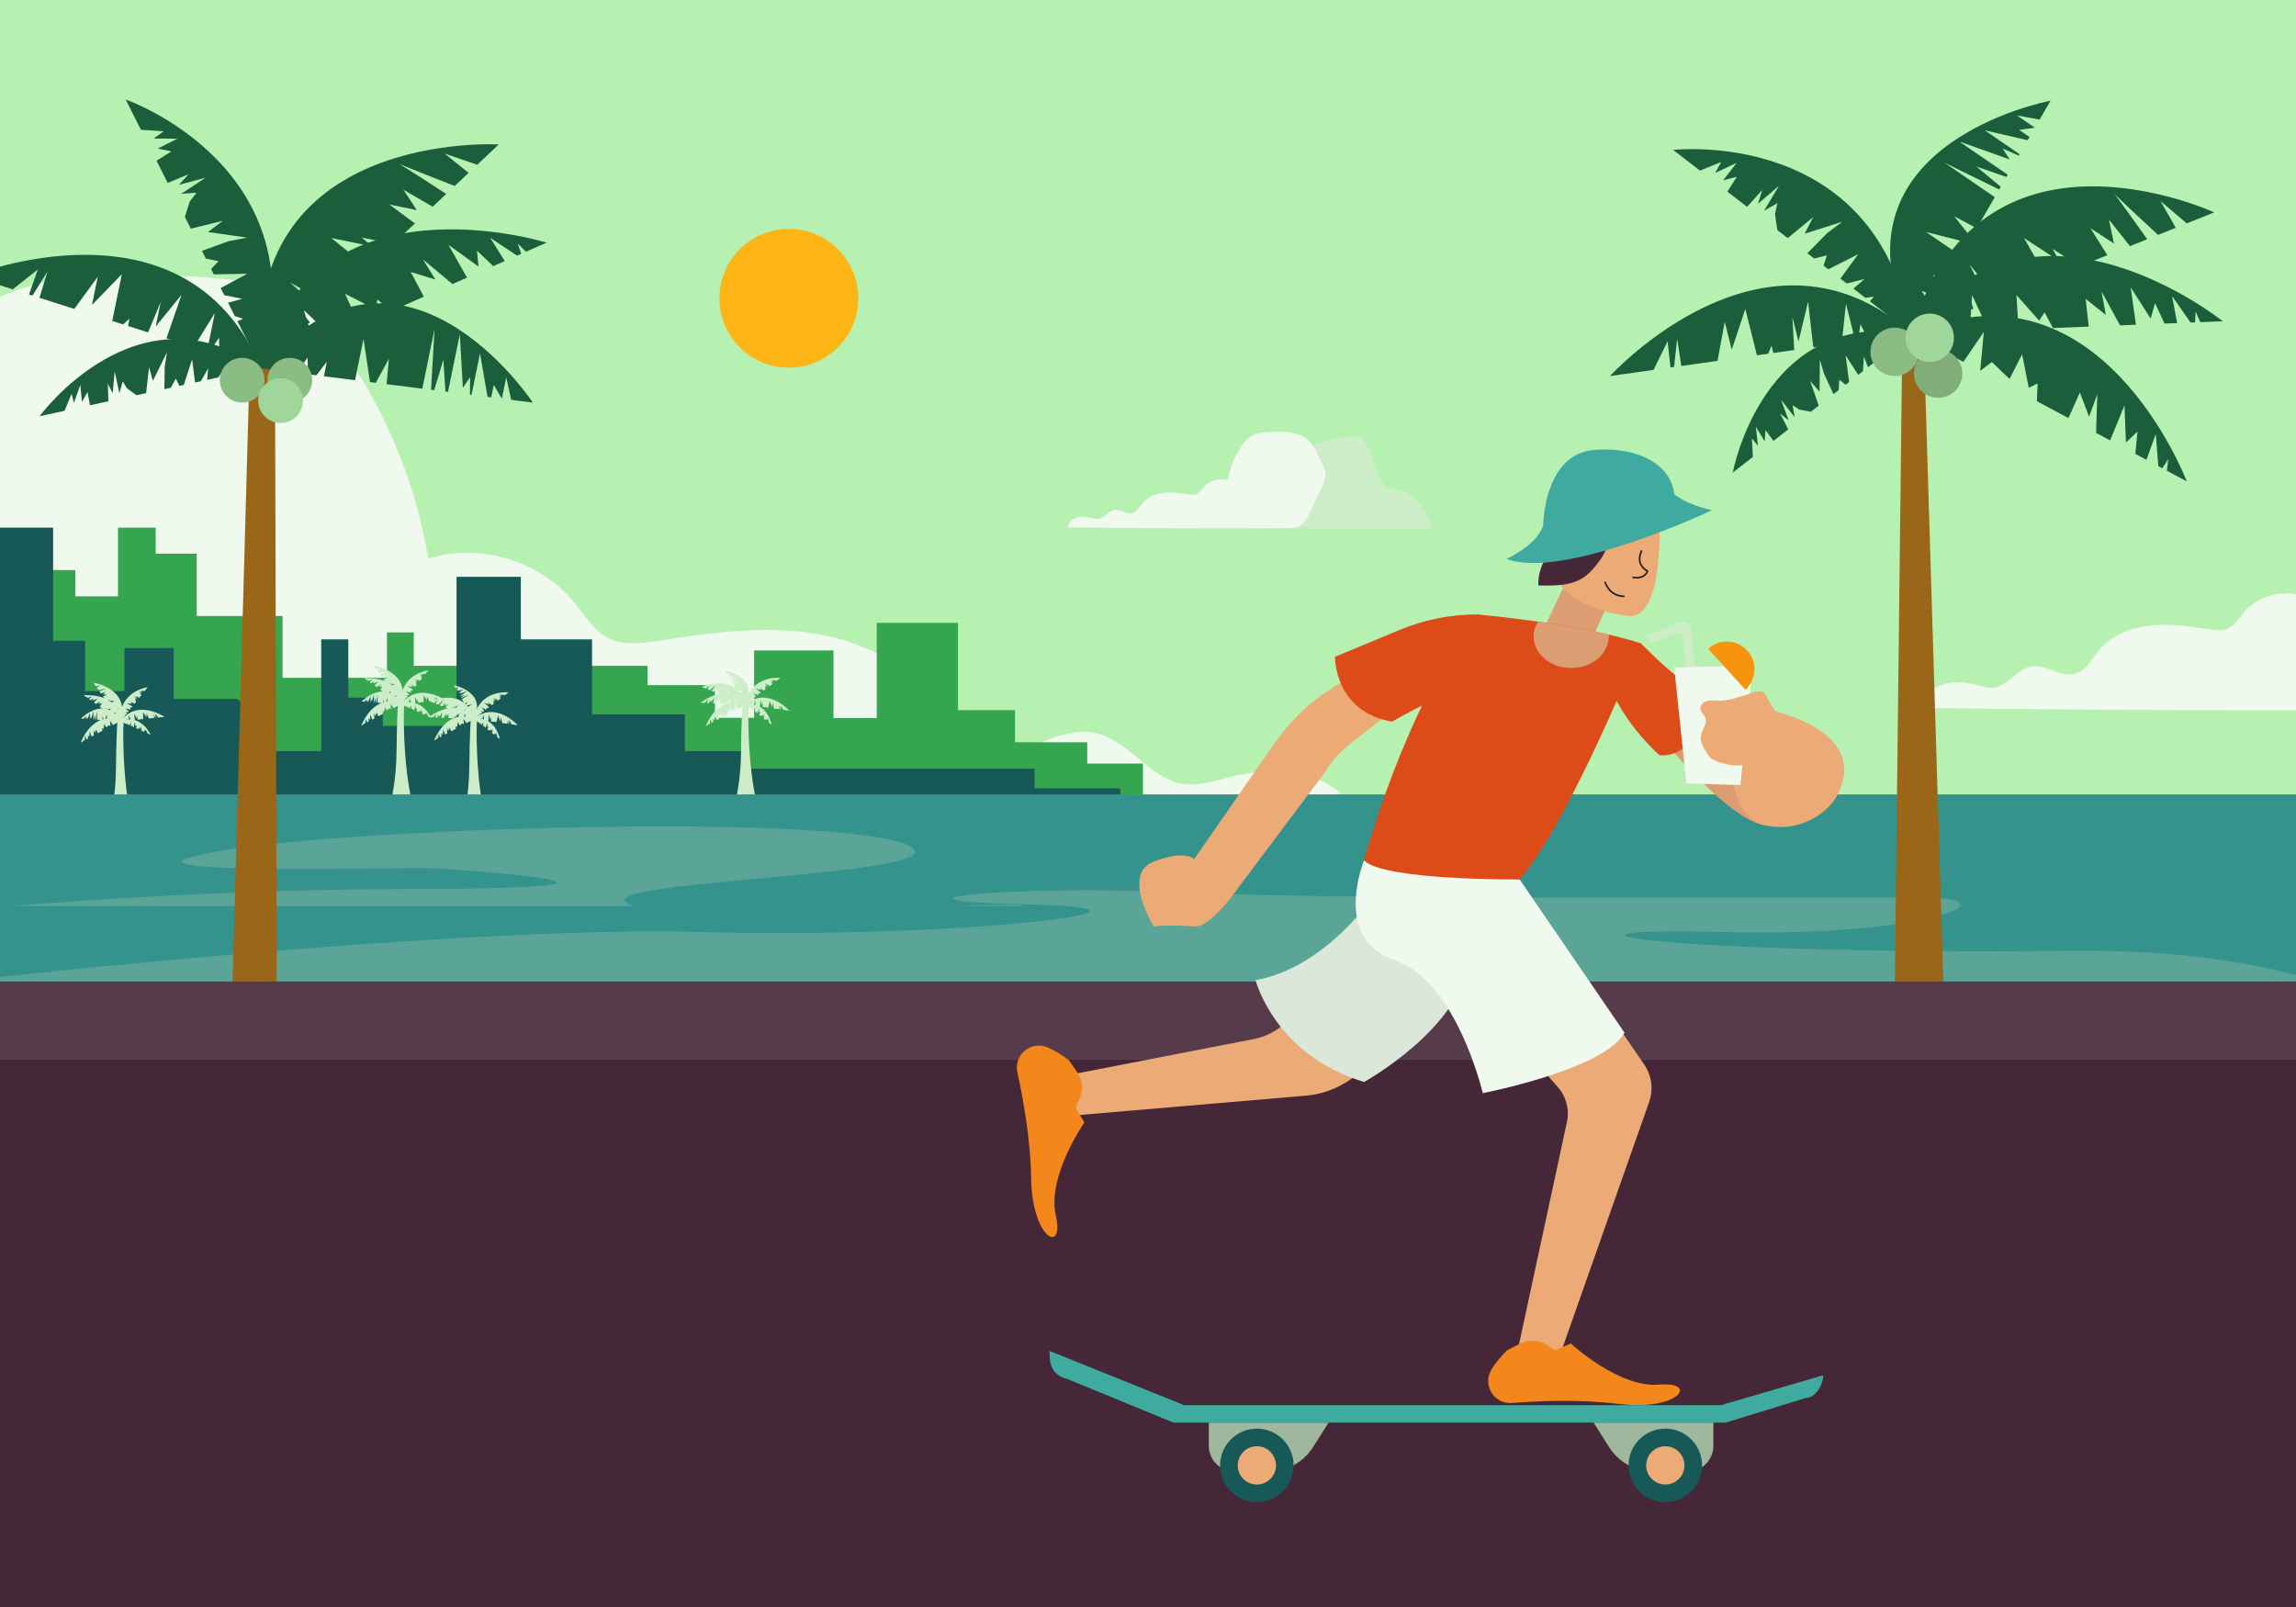 <?xml version="1.0" encoding="utf-8"?>
<!-- Generator: Adobe Illustrator 16.0.0, SVG Export Plug-In . SVG Version: 6.00 Build 0)  -->
<!DOCTYPE svg PUBLIC "-//W3C//DTD SVG 1.1//EN" "http://www.w3.org/Graphics/SVG/1.1/DTD/svg11.dtd">
<svg version="1.1" xmlns="http://www.w3.org/2000/svg" xmlns:xlink="http://www.w3.org/1999/xlink" x="0px" y="0px" width="1400px"
	 height="980px" viewBox="0 0 1400 980" enable-background="new 0 0 1400 980" xml:space="preserve">
<g id="BACKGROUND">
	<rect x="-6.465" y="-7.225" fill="#B6F1B1" width="1412.93" height="994.45"/>
</g>
<g id="OBJECTS">
	<g>
		<defs>
			<rect id="SVGID_1_" x="-6.465" y="-7.225" width="1412.93" height="994.45"/>
		</defs>
		<clipPath id="SVGID_2_">
			<use xlink:href="#SVGID_1_"  overflow="visible"/>
		</clipPath>
		<circle clip-path="url(#SVGID_2_)" fill="#FDB515" cx="481.008" cy="181.913" r="42.32"/>
		<path clip-path="url(#SVGID_2_)" fill="#EFF9ED" d="M-26.499,197.887c35.705-31.702,88.657-31.522,136.365-29.58
			c22.418,0.913,45.766,2.074,65.404,12.927c16.648,9.2,29.005,24.542,39.431,40.451c23.515,35.884,39.439,76.716,46.426,119.045
			c31.37-9.868,68.231,1.153,89.037,26.621c6.562,8.032,12.061,17.677,21.425,22.135c8.799,4.189,19.11,2.854,28.749,1.415
			c28.986-4.327,58.335-8.778,87.483-5.735c29.148,3.043,58.579,14.492,77.338,37.008c10.967,13.164,19.479,30.749,36.002,35.284
			c21.688,5.953,43.46-14.625,65.601-10.677c21.292,3.798,34.318,28.752,55.778,31.438c8.771,1.098,17.475-1.806,26.035-4.009
			c16.465-4.237,34.13-5.918,50.323-0.736c16.192,5.183,30.565,18.312,33.6,35.041c-260.915,3.488-521.861,4.547-782.795,3.177
			c-13.569-0.07-27.59-0.241-39.987-5.76c-21.348-9.504-32.955-32.301-42.92-53.437c-13.833-29.339-27.667-58.677-41.501-88.019
			c-15.897-33.717-17.116-54.522,0.529-84.944C-58.195,251.978-51.392,219.989-26.499,197.887z"/>
		<path clip-path="url(#SVGID_2_)" fill="#EFF9ED" d="M1520.942,305.117c-14.547-12.916-36.119-12.843-55.557-12.051
			c-9.134,0.372-18.646,0.845-26.646,5.267c-6.783,3.748-11.817,9.999-16.065,16.48c-9.58,14.619-16.067,31.255-18.914,48.5
			c-12.78-4.02-27.798,0.47-36.274,10.846c-2.673,3.272-4.913,7.202-8.729,9.018c-3.585,1.707-7.785,1.163-11.713,0.576
			c-11.809-1.763-23.766-3.576-35.642-2.336c-11.875,1.24-23.865,5.904-31.508,15.078c-4.469,5.363-7.937,12.527-14.668,14.375
			c-8.836,2.425-17.705-5.958-26.726-4.35c-8.675,1.547-13.982,11.713-22.725,12.808c-3.574,0.447-7.119-0.736-10.607-1.633
			c-6.708-1.727-13.904-2.412-20.502-0.3c-6.597,2.112-12.453,7.46-13.688,14.276c106.299,1.421,212.61,1.853,318.917,1.294
			c5.528-0.029,11.241-0.098,16.292-2.347c8.697-3.872,13.426-13.16,17.485-21.771c5.637-11.953,11.271-23.906,16.908-35.86
			c6.477-13.736,6.974-22.213-0.215-34.607C1533.855,327.153,1531.084,314.121,1520.942,305.117z"/>
		<g clip-path="url(#SVGID_2_)">
			<path fill="#CCEDC8" d="M784.824,322.143h88.801c0,0-7.507-22.17-23.455-23.849s-9.369-32.345-25.669-32.121
				s-39.802,11.976-39.802,11.976L784.824,322.143z"/>
			<path fill="#EFF9ED" d="M797.854,268.487c-6.105-5.42-15.159-5.39-23.316-5.058c-3.833,0.156-7.825,0.354-11.183,2.21
				c-2.847,1.573-4.96,4.196-6.742,6.917c-4.021,6.135-6.743,13.117-7.938,20.354c-5.363-1.687-11.666,0.197-15.224,4.552
				c-1.122,1.373-2.062,3.022-3.663,3.785c-1.505,0.716-3.268,0.488-4.916,0.242c-4.956-0.74-9.974-1.501-14.958-0.981
				c-4.983,0.521-10.016,2.478-13.224,6.328c-1.875,2.25-3.331,5.257-6.156,6.033c-3.708,1.018-7.431-2.5-11.216-1.826
				c-3.641,0.649-5.868,4.917-9.537,5.375c-1.5,0.188-2.988-0.309-4.452-0.686c-2.815-0.725-5.835-1.012-8.604-0.125
				c-2.769,0.886-5.226,3.131-5.745,5.991c44.612,0.596,89.229,0.777,133.845,0.543c2.32-0.012,4.718-0.041,6.837-0.985
				c3.65-1.625,5.635-5.522,7.339-9.137c2.365-5.016,4.73-10.033,7.096-15.05c2.719-5.765,2.927-9.322-0.09-14.524
				C803.272,277.736,802.109,272.267,797.854,268.487z"/>
		</g>
		<rect x="-6.465" y="636.159" clip-path="url(#SVGID_2_)" fill="#462737" width="1435.767" height="369.324"/>
		<polygon clip-path="url(#SVGID_2_)" fill="#35A54F" points="17.944,347.654 45.944,347.654 45.944,363.654 71.944,363.654 
			71.944,321.764 94.944,321.764 94.944,337.654 119.944,337.654 119.944,375.654 172.291,375.654 172.291,413.34 235.944,413.34 
			235.944,385.654 252.307,385.654 252.307,406.026 394.835,406.026 394.835,417.841 435.944,417.841 435.944,437.745 
			459.841,437.745 459.841,396.654 508.208,396.654 508.208,437.916 534.607,437.916 534.607,379.84 584.136,379.84 
			584.136,433.068 618.924,433.068 618.924,452.654 662.944,452.654 662.944,465.654 696.944,465.654 696.944,484.457 
			-21.056,488.573 -21.056,344.654 		"/>
		<polygon clip-path="url(#SVGID_2_)" fill="#175957" points="-7.671,321.764 32.388,321.764 32.388,390.76 51.887,390.76 
			51.887,421.499 75.885,421.499 75.885,395.26 105.884,395.26 105.884,426.24 144.882,426.24 156.497,437.855 156.497,458.053 
			195.879,458.053 195.879,389.909 212.378,389.909 212.378,425.401 233.377,425.401 233.377,442.743 278.375,442.743 
			278.375,351.762 317.576,351.762 317.576,389.909 360.992,389.909 360.992,435.649 417.632,435.649 417.632,458.053 
			454.806,458.053 454.806,468.756 630.857,468.756 630.857,480.756 683.075,480.756 683.075,484.743 691.429,484.743 
			691.429,495.755 -7.671,495.755 		"/>
		<g clip-path="url(#SVGID_2_)">
			<path fill="#CCEDC8" d="M94.65,435.397l0.318,2.32l-0.317,0.034l-0.877-2.354l0.231,2.422l-3.219,0.342l-1.46-3.202v2.552
				l-2.042-3.208v4.229l-1.002,0.106l-0.457-0.617v0.665l-1.852,0.196l-0.555-2.869v2.227l-1.675-3.209l0.532,4.032l-2.526,0.268
				l-1.217-3.317v3.447l-0.215,0.023l-0.587-1.389l-0.343,1.488l-3.85,0.409c9.736-14.222,26.802-2.844,26.802-2.844l-3.867,0.41
				L94.65,435.397z"/>
			<path fill="#CCEDC8" d="M90.055,419.097l-1.859,2.352l-2.006-0.273l0.748,0.802l-2.061-0.401l1.532,1.204h-1.24l1.128,1.07
				l-1.366,1.728l-1.659-1.121l0.657,1.094l-2.186-1.094l1.821,1.823l-1.313-0.365l0.438,0.875l0.152,1.431l-0.722,0.913
				l-2.638-1.25l1.094,1.24l-3.5-0.219l1.531,0.638l2.153,1.313l-0.476,0.602h-1.149l0.506,0.814l-0.327,0.414l-2.895-0.648
				l2.053,1.712l-0.437,0.553h-1.617l1.152,0.587l-0.826,1.045l-0.763,0.079l0.448,0.319l-2.891,3.658
				C71.896,421.504,90.055,419.097,90.055,419.097z"/>
			<path fill="#CCEDC8" d="M91.887,448.081l-2.066-0.913l-0.307-1.601l-0.364,0.75l-0.234-1.671l-0.445,1.441l-0.306-0.953
				l-0.454,1.102l-1.518-0.67l0.357-1.52l-0.586,0.744l0.209-1.919l-0.798,1.799l-0.074-1.089l-0.49,0.528l-0.941,0.43l-0.802-0.354
				l0.205-2.302l-0.578,1.112l-0.713-2.737l-0.059,1.316l-0.367,1.942l-0.528-0.233l-0.283-0.883l-0.432,0.567l-0.364-0.161
				l-0.27-2.366l-0.665,1.953l-0.485-0.215l-0.398-1.242l-0.118,1.014l-0.918-0.405l-0.242-0.569l-0.108,0.415l-3.213-1.419
				C85.766,434.657,91.887,448.081,91.887,448.081z"/>
			<path fill="#CCEDC8" d="M72.042,435.254h-1.836l-0.079-0.113l1.186-0.953h-1.856l-0.2-0.285l1.036-0.548l2.261-1.317L70,432.839
				h-1.492l-0.333-0.474l1.023-0.833l1.509-0.453l-3.961-0.747l1.432-0.788l-0.802-0.857l2.407-1.24h-3.72l1.094-0.583h-2.849
				l-1.524-2.167l2.555-1.188h-2.485l1.532-1.531l-2.841,0.955l-0.948-1.348c1.105-0.437,3.957-1.558,4.61-1.763
				c0.103-0.021,0.15-0.032,0.128-0.032c-0.017,0-0.061,0.011-0.128,0.032c-0.67,0.136-3.719,0.665-5.201,0.921l-0.973-1.384
				l2.427-1.247l-3.03,0.39l-1.505-2.14c0,0,22.85,3.288,16.615,23.629l-2.418-3.439L72.042,435.254z"/>
			<path fill="#CCEDC8" d="M70.875,434.188l-2.942,1.827l0,0l0.244-1.274l-2.042-0.729l1.458-1.973l-2.917,0.801v-0.875l-1.38,0.76
				l-2.586-1.835l1.574-1.91l-2.275,0.219l1.449-1.531l-3.008,1.618l-1.147-0.813l2.196-2.519l-2.99,1.349l0.415-1.349l-1.688,1.052
				l-0.905-0.643l1.667-1.758l-2.641,1.068l-0.327-0.232l0.488-0.836l-0.859,0.573l-1.63-1.156c0,0,21.742-2.188,22.508,15.972
				l-4.228-3L70.875,434.188z"/>
			<path fill="#CCEDC8" d="M67.044,439.502l0.349,3.446l0,0l-1.037-0.779l-1.552,1.514l-1.132-2.177l-0.562,2.972l-0.785-0.384
				l0.076,1.574l-2.785,1.517l-1.024-2.253l-0.803,2.14l-0.739-1.974l0.132,3.414l-1.235,0.672l-1.298-3.079l-0.102,3.279
				l-1.03-0.965l0.204,1.979l-0.975,0.531l-0.848-2.271l-0.2,2.841l-0.352,0.192l-0.537-0.806l0.137,1.023l-1.754,0.956
				c0,0,7.586-20.493,24.236-13.203l-4.552,2.479L67.044,439.502z"/>
			<path fill="#CCEDC8" d="M69.708,438.241l-0.346,1.429l-0.739-0.057l-0.665-1.372v1.321l-2.771-0.213v-3.733l-1.331,3.63
				l-0.514-0.039l-0.708-2.315l-0.253,2.241l-3.174-0.244v-5.388l-0.778,5.328l-0.279-0.021l-0.256-2.792l-0.745,2.715l-0.226-0.017
				v-5.212l-1.217,4.594l-0.438-1.057l-0.3,1.524l-0.138-0.01v-3.738l-1.428,3.628l-0.323-0.025v-1.124l-0.948,1.051l0,0v-1.929
				l-0.829,1.865l-1.926-0.148c0,0,14.861-14.877,24.16,1.86l-3.184-0.245L69.708,438.241z"/>
			<path fill="#CCEDC8" d="M67.31,498.909h12.689c0,0-2.879-11.705-4.148-30.52c-1.237-18.339-0.429-30.52-0.429-30.52h-3.771
				c0,0-0.847,14.475-0.95,30.997C70.591,486.369,67.31,498.909,67.31,498.909z"/>
		</g>
		<g clip-path="url(#SVGID_2_)">
			<path fill="#CCEDC8" d="M476.279,430.34l-0.256,2.328l-0.315-0.044l-0.277-2.497l-0.366,2.406l-3.205-0.452l-0.637-3.461
				l-0.621,2.476l-1.2-3.609l-1.03,4.103l-0.998-0.141l-0.293-0.709l-0.162,0.645l-1.844-0.26l0.16-2.918l-0.542,2.16l-0.844-3.52
				l-0.466,4.04l-2.515-0.355l-0.373-3.514l-0.839,3.343l-0.213-0.03l-0.232-1.49l-0.695,1.359l-3.833-0.541
				c12.905-11.423,26.688,3.766,26.688,3.766l-3.85-0.543L476.279,430.34z"/>
			<path fill="#CCEDC8" d="M475.792,413.412l-2.376,1.829l-1.879-0.753l0.53,0.96l-1.9-0.891l1.192,1.54l-1.203-0.302l0.834,1.312
				l-1.746,1.343l-1.336-1.491l0.371,1.221l-1.854-1.593l1.322,2.211l-1.185-0.673l0.211,0.956l-0.202,1.425l-0.922,0.71
				l-2.255-1.855l0.759,1.469l-3.342-1.064l1.33,0.992l1.768,1.797l-0.607,0.467l-1.115-0.28l0.293,0.913l-0.418,0.322l-2.649-1.334
				l1.575,2.161l-0.558,0.429l-1.568-0.394l0.974,0.851l-1.056,0.812l-0.76-0.109l0.357,0.419l-3.695,2.844
				C457.592,411.326,475.792,413.412,475.792,413.412z"/>
			<path fill="#CCEDC8" d="M470.512,441.97l-1.782-1.388l0.091-1.628l-0.536,0.639l0.18-1.677l-0.783,1.289l-0.064-0.999
				l-0.708,0.958l-1.309-1.02l0.717-1.388l-0.75,0.579l0.67-1.811l-1.211,1.551l0.193-1.074l-0.604,0.393l-1.018,0.188l-0.692-0.539
				l0.759-2.183l-0.832,0.938l-0.025-2.829l-0.377,1.263l-0.829,1.794l-0.455-0.355l-0.06-0.926l-0.557,0.445l-0.313-0.245
				l0.314-2.36l-1.121,1.732l-0.418-0.326l-0.084-1.302l-0.361,0.955l-0.792-0.617l-0.096-0.611l-0.206,0.376l-2.771-2.159
				C467.843,427.459,470.512,441.97,470.512,441.97z"/>
			<path fill="#CCEDC8" d="M450.893,426.523l-1.539,1.002l-0.128-0.051l0.474-1.446l-1.556,1.013l-0.323-0.129l0.569-1.024
				l1.176-2.337l-1.702,2.064l-1.251,0.814l-0.538-0.215l0.403-1.256l1.018-1.203l-3.728,1.536l0.77-1.441l-1.14-0.28l1.34-2.352
				l-3.117,2.029l0.598-1.085l-2.387,1.554l-2.46-0.984l1.493-2.39l-2.083,1.356l0.448-2.119l-1.86,2.351l-1.53-0.613
				c0.688-0.969,2.466-3.465,2.901-3.992c0.075-0.073,0.108-0.109,0.089-0.097c-0.014,0.009-0.044,0.043-0.089,0.097
				c-0.487,0.479-2.754,2.587-3.856,3.61l-1.57-0.629l1.353-2.369l-2.326,1.979l-2.429-0.972c0,0,20.942-9.714,26.817,10.735
				l-3.903-1.562L450.893,426.523z"/>
			<path fill="#CCEDC8" d="M449.333,426.267l-1.469,3.136l0,0l-0.491-1.201l-2.109,0.503l0.146-2.449l-2.008,2.263l-0.477-0.732
				l-0.742,1.39l-3.169-0.126l0.276-2.459l-1.787,1.424l0.378-2.074l-1.638,2.998l-1.405-0.056l0.466-3.309l-1.77,2.762
				l-0.389-1.357l-0.84,1.803l-1.109-0.044l0.438-2.384l-1.63,2.336l-0.4-0.016l-0.047-0.967l-0.407,0.949l-1.997-0.08
				c0,0,17.026-13.698,27.577,1.102l-5.179-0.207L449.333,426.267z"/>
			<path fill="#CCEDC8" d="M448.297,429.52l0.322,3.449h0l-1.031-0.787l-1.563,1.502l-1.115-2.186l-0.585,2.968l-0.783-0.39
				l0.064,1.574l-2.796,1.496l-1.007-2.26l-0.819,2.133l-0.724-1.979l0.106,3.415l-1.24,0.663l-1.274-3.089l-0.127,3.278
				l-1.022-0.973l0.188,1.98l-0.979,0.523l-0.83-2.277l-0.222,2.84l-0.354,0.189l-0.531-0.81l0.129,1.024l-1.762,0.942
				c0,0,7.744-20.434,24.337-13.016l-4.571,2.444L448.297,429.52z"/>
			<path fill="#CCEDC8" d="M453.799,425.89l-1.375,0.522l-0.371-0.642l0.756-1.324l-1.089,0.747l-1.391-2.407l3.08-2.11
				l-3.748,0.955l-0.257-0.446l1.509-1.893l-1.992,1.057l-1.593-2.756l4.444-3.046l-4.835,2.37l-0.14-0.242l2.159-1.79l-2.661,0.92
				l-0.114-0.196l4.299-2.946l-4.478,1.593l0.625-0.958l-1.427,0.614l-0.069-0.12l3.083-2.113l-3.8,0.874l-0.162-0.28l0.927-0.635
				l-1.402-0.188l0,0l1.591-1.09l-2.007,0.371l-0.967-1.673c0,0,20.674,3.848,12.124,20.98l-1.598-2.765L453.799,425.89z"/>
			<path fill="#CCEDC8" d="M448.461,488.573h12.689c0,0-2.879-11.705-4.148-30.52c-1.236-18.339-0.429-30.52-0.429-30.52h-3.771
				c0,0-0.847,14.475-0.95,30.997C451.743,476.033,448.461,488.573,448.461,488.573z"/>
		</g>
		<g clip-path="url(#SVGID_2_)">
			<path fill="#CCEDC8" d="M265.726,425.061l0.318,2.32l-0.317,0.034l-0.877-2.354l0.231,2.422l-3.219,0.342l-1.46-3.202v2.552
				l-2.042-3.208v4.229l-1.001,0.106l-0.457-0.617v0.665l-1.852,0.196l-0.555-2.869v2.227l-1.675-3.209l0.532,4.032l-2.526,0.268
				l-1.217-3.318v3.447l-0.215,0.023l-0.587-1.389l-0.343,1.488l-3.85,0.409c9.736-14.222,26.802-2.844,26.802-2.844l-3.867,0.41
				L265.726,425.061z"/>
			<path fill="#CCEDC8" d="M261.131,408.761l-1.859,2.352l-2.006-0.273l0.748,0.802l-2.06-0.401l1.531,1.204h-1.24l1.128,1.07
				l-1.366,1.728l-1.658-1.121l0.656,1.094l-2.186-1.094l1.821,1.823l-1.313-0.365l0.438,0.875l0.151,1.432l-0.722,0.913
				l-2.639-1.25l1.094,1.24l-3.5-0.219l1.531,0.638l2.153,1.313l-0.476,0.602h-1.149l0.506,0.814l-0.328,0.414l-2.894-0.648
				l2.053,1.712l-0.437,0.553h-1.616l1.152,0.587l-0.826,1.045l-0.764,0.079l0.449,0.319l-2.892,3.658
				C242.971,411.168,261.131,408.761,261.131,408.761z"/>
			<path fill="#CCEDC8" d="M262.962,437.745l-2.066-0.913l-0.307-1.601l-0.364,0.75l-0.233-1.671l-0.445,1.441l-0.306-0.953
				l-0.454,1.102l-1.518-0.67l0.357-1.52l-0.586,0.744l0.209-1.919l-0.797,1.799l-0.075-1.089l-0.49,0.528l-0.941,0.43l-0.803-0.354
				l0.205-2.302l-0.578,1.112l-0.713-2.737l-0.059,1.316l-0.367,1.942l-0.528-0.233l-0.283-0.883l-0.432,0.567l-0.363-0.161
				l-0.27-2.366l-0.665,1.953l-0.485-0.214l-0.398-1.242l-0.118,1.014l-0.918-0.405l-0.242-0.569l-0.108,0.415l-3.213-1.419
				C256.841,424.321,262.962,437.745,262.962,437.745z"/>
			<path fill="#CCEDC8" d="M243.117,424.918h-1.836l-0.08-0.113l1.186-0.953h-1.856l-0.2-0.285l1.035-0.548l2.261-1.317
				l-2.553,0.801h-1.492l-0.333-0.474l1.023-0.833l1.509-0.453l-3.961-0.747l1.432-0.788l-0.802-0.857l2.407-1.24h-3.719
				l1.094-0.583h-2.849l-1.524-2.167l2.555-1.188h-2.485l1.531-1.531l-2.841,0.955l-0.948-1.348c1.105-0.437,3.957-1.558,4.61-1.763
				c0.102-0.021,0.15-0.032,0.127-0.032c-0.017,0-0.061,0.011-0.127,0.032c-0.67,0.136-3.72,0.665-5.202,0.921l-0.973-1.384
				l2.427-1.247l-3.029,0.39l-1.505-2.14c0,0,22.85,3.288,16.614,23.629l-2.418-3.439L243.117,424.918z"/>
			<path fill="#CCEDC8" d="M241.95,423.852l-2.942,1.827l0,0l0.244-1.274l-2.042-0.729l1.458-1.973l-2.917,0.801v-0.875l-1.38,0.76
				l-2.586-1.835l1.574-1.91l-2.274,0.219l1.448-1.531l-3.008,1.619l-1.147-0.814l2.196-2.519l-2.99,1.349l0.415-1.349l-1.688,1.052
				l-0.905-0.643l1.668-1.758l-2.641,1.068l-0.327-0.231l0.488-0.836l-0.859,0.573l-1.629-1.156c0,0,21.742-2.188,22.508,15.972
				l-4.227-3L241.95,423.852z"/>
			<path fill="#CCEDC8" d="M238.121,429.166l0.349,3.446l0,0l-1.038-0.779l-1.552,1.514l-1.132-2.177l-0.562,2.972l-0.785-0.384
				l0.076,1.574l-2.785,1.517l-1.025-2.253l-0.802,2.14l-0.74-1.974l0.132,3.414l-1.235,0.672l-1.298-3.079l-0.102,3.279
				l-1.03-0.965l0.204,1.979l-0.975,0.531l-0.847-2.271l-0.201,2.841l-0.352,0.192l-0.537-0.806l0.137,1.023l-1.755,0.956
				c0,0,7.586-20.493,24.236-13.203l-4.552,2.48L238.121,429.166z"/>
			<path fill="#CCEDC8" d="M240.784,427.905l-0.347,1.429l-0.739-0.057l-0.665-1.372v1.321l-2.771-0.213v-3.733l-1.331,3.63
				l-0.513-0.039l-0.708-2.315l-0.254,2.241l-3.174-0.244v-5.388l-0.778,5.328l-0.278-0.021l-0.256-2.792l-0.745,2.715l-0.226-0.017
				v-5.212l-1.217,4.594l-0.438-1.057l-0.3,1.524l-0.138-0.01v-3.738l-1.427,3.628l-0.323-0.025v-1.124l-0.948,1.051l0,0v-1.929
				l-0.829,1.865l-1.927-0.148c0,0,14.861-14.878,24.16,1.86l-3.184-0.245L240.784,427.905z"/>
			<path fill="#CCEDC8" d="M238.385,488.573h12.69c0,0-2.88-11.705-4.148-30.52c-1.236-18.339-0.429-30.52-0.429-30.52h-3.771
				c0,0-0.847,14.475-0.95,30.997C241.667,476.033,238.385,488.573,238.385,488.573z"/>
		</g>
		<g clip-path="url(#SVGID_2_)">
			<path fill="#CCEDC8" d="M310.603,439.161l-0.256,2.328l-0.315-0.044l-0.277-2.497l-0.366,2.406l-3.206-0.452l-0.637-3.461
				l-0.622,2.476l-1.199-3.61l-1.03,4.103l-0.998-0.141l-0.292-0.709l-0.162,0.645l-1.844-0.26l0.16-2.918l-0.542,2.16l-0.843-3.52
				l-0.466,4.04l-2.516-0.354l-0.373-3.514l-0.839,3.343l-0.214-0.03l-0.232-1.49l-0.695,1.359l-3.834-0.541
				c12.905-11.423,26.688,3.766,26.688,3.766l-3.851-0.543L310.603,439.161z"/>
			<path fill="#CCEDC8" d="M310.115,422.232l-2.376,1.829l-1.879-0.753l0.53,0.96l-1.901-0.891l1.192,1.54l-1.202-0.302l0.833,1.313
				l-1.745,1.343l-1.336-1.491l0.37,1.221l-1.854-1.593l1.322,2.212l-1.185-0.673l0.211,0.955l-0.201,1.425l-0.923,0.71
				l-2.254-1.855l0.759,1.469l-3.342-1.064l1.33,0.992l1.768,1.797l-0.607,0.468l-1.115-0.28l0.293,0.913l-0.418,0.322l-2.649-1.334
				l1.574,2.161l-0.558,0.429l-1.567-0.394l0.974,0.851l-1.056,0.812l-0.759-0.109l0.357,0.419l-3.695,2.844
				C291.916,420.146,310.115,422.232,310.115,422.232z"/>
			<path fill="#CCEDC8" d="M304.835,450.791l-1.782-1.388l0.092-1.628l-0.536,0.639l0.18-1.678l-0.782,1.289l-0.065-0.999
				l-0.708,0.958l-1.309-1.02l0.717-1.388l-0.75,0.579l0.67-1.811l-1.211,1.551l0.193-1.074l-0.604,0.393l-1.018,0.188l-0.692-0.539
				l0.759-2.183l-0.831,0.938l-0.025-2.829l-0.378,1.263l-0.829,1.794l-0.456-0.355l-0.06-0.926l-0.557,0.445l-0.313-0.245
				l0.314-2.36l-1.12,1.732l-0.418-0.326l-0.084-1.301l-0.361,0.955l-0.792-0.617l-0.096-0.611l-0.206,0.376l-2.771-2.159
				C302.166,436.28,304.835,450.791,304.835,450.791z"/>
			<path fill="#CCEDC8" d="M285.216,435.344l-1.539,1.002l-0.128-0.051l0.474-1.446l-1.556,1.013l-0.323-0.129l0.568-1.025
				l1.176-2.337l-1.702,2.064l-1.25,0.814l-0.538-0.215l0.402-1.256l1.018-1.203l-3.728,1.536l0.77-1.441l-1.14-0.28l1.34-2.352
				l-3.117,2.029l0.598-1.085l-2.387,1.554l-2.459-0.984l1.493-2.39l-2.082,1.356l0.447-2.119l-1.86,2.351l-1.53-0.613
				c0.688-0.969,2.466-3.465,2.902-3.993c0.074-0.073,0.108-0.109,0.089-0.097c-0.014,0.009-0.044,0.043-0.089,0.097
				c-0.488,0.48-2.754,2.587-3.856,3.611l-1.57-0.629l1.353-2.369l-2.326,1.979l-2.429-0.972c0,0,20.942-9.714,26.817,10.735
				l-3.903-1.562L285.216,435.344z"/>
			<path fill="#CCEDC8" d="M283.657,435.087l-1.469,3.136l0,0l-0.491-1.201l-2.109,0.503l0.146-2.45l-2.007,2.263l-0.477-0.733
				l-0.742,1.39l-3.169-0.127l0.276-2.459l-1.786,1.424l0.378-2.074l-1.638,2.998l-1.405-0.056l0.466-3.309l-1.769,2.762
				l-0.389-1.357l-0.841,1.803l-1.109-0.044l0.438-2.384l-1.63,2.336l-0.4-0.016l-0.048-0.967l-0.407,0.949l-1.997-0.08
				c0,0,17.026-13.698,27.577,1.102l-5.179-0.207L283.657,435.087z"/>
			<path fill="#CCEDC8" d="M282.621,438.34l0.322,3.448l0,0l-1.031-0.787l-1.564,1.502l-1.115-2.186l-0.585,2.968l-0.783-0.39
				l0.064,1.574l-2.796,1.496l-1.007-2.26l-0.819,2.133l-0.724-1.979l0.106,3.415l-1.24,0.663l-1.274-3.089l-0.127,3.278
				l-1.022-0.974l0.188,1.98l-0.979,0.523l-0.83-2.277l-0.223,2.84l-0.353,0.189l-0.531-0.81l0.129,1.024l-1.762,0.942
				c0,0,7.744-20.434,24.337-13.016l-4.571,2.444L282.621,438.34z"/>
			<path fill="#CCEDC8" d="M288.123,434.71l-1.375,0.522l-0.371-0.642l0.755-1.324l-1.089,0.747l-1.391-2.407l3.079-2.11
				l-3.747,0.955l-0.258-0.446l1.509-1.893l-1.992,1.057l-1.593-2.756l4.444-3.046l-4.834,2.37l-0.14-0.242l2.158-1.79l-2.661,0.92
				l-0.114-0.196l4.299-2.946l-4.478,1.594l0.625-0.959l-1.427,0.614l-0.069-0.12l3.083-2.113l-3.8,0.874l-0.162-0.28l0.927-0.635
				l-1.403-0.188l0,0l1.591-1.091l-2.007,0.371l-0.966-1.673c0,0,20.673,3.848,12.124,20.98l-1.598-2.765L288.123,434.71z"/>
			<path fill="#CCEDC8" d="M282.784,497.394h12.69c0,0-2.88-11.705-4.148-30.52c-1.236-18.339-0.429-30.52-0.429-30.52h-3.771
				c0,0-0.847,14.475-0.95,30.997C286.066,484.854,282.784,497.394,282.784,497.394z"/>
		</g>
		<rect x="-6.465" y="484.457" clip-path="url(#SVGID_2_)" fill="#34938D" width="1435.767" height="161.702"/>
		<path opacity="0.29" clip-path="url(#SVGID_2_)" fill="#B8D3B4" d="M1429.302,603.691
			c-40.737-14.744-94.326-24.517-164.764-23.863c-267.216,2.479-339.031-14.611-214.217-11.435
			c124.814,3.176,177.432-20.402,124.757-21.006c-52.676-0.604-351.325,1.777-453.325-3.123s-202,4.9-94,7.314
			c108,2.415-42,21.072-200.599,16.814c-123.446-3.314-342.551,18.304-433.619,28.051v43.715h1435.767V603.691z"/>
		<g clip-path="url(#SVGID_2_)">
			<path opacity="0.29" fill="#B8D3B4" d="M622.83,551.811c-12.101-0.162-25.299,0.144-39.12,0.705h39.12V551.811z"/>
			<path opacity="0.29" fill="#B8D3B4" d="M245.013,542.229c-89.515,0.207-173.077,5.059-237.583,10.286h379.298
				c-46.972-15.462,203.54-18.006,167.766-36.578c-39.15-20.325-333.893-11.417-417.039,2.457
				c-95.695,15.969,96.043,10.321,128.205,11.091C271.725,529.631,441.801,541.774,245.013,542.229z"/>
		</g>
		<g clip-path="url(#SVGID_2_)">
			<polygon fill="#996717" points="1185.286,609.372 1155.264,609.372 1160.143,188.731 1172.459,188.731 			"/>
			<path fill="#1B5E3B" d="M1016.822,208.071l1.764,16.042l2.174-0.307l1.912-17.204l2.521,16.578l22.09-3.117l4.39-23.849
				l4.282,17.061l8.266-24.875l7.096,28.271l6.875-0.97l2.019-4.887l1.116,4.445l12.706-1.793l-1.104-20.109l3.735,14.882
				l5.813-24.258l3.209,27.841l17.335-2.446l2.567-24.216l5.782,23.038l1.474-0.208l1.597-10.269l4.79,9.367l26.42-3.728
				c-88.935-78.721-183.914,25.953-183.914,25.953l26.534-3.744L1016.822,208.071z"/>
			<path fill="#1B5E3B" d="M1020.187,91.415l16.374,12.602l12.949-5.193l-3.651,6.616l13.098-6.137l-8.218,10.612l8.287-2.08
				l-5.747,9.047l12.028,9.257l9.207-10.274l-2.552,8.413l12.773-10.979l-9.112,15.241l8.162-4.64l-1.457,6.584l1.388,9.821
				l6.358,4.893l15.538-12.786l-5.232,10.122l23.031-7.335l-9.166,6.834l-12.185,12.388l4.187,3.222l7.685-1.929l-2.018,6.29
				l2.881,2.217l18.258-9.191l-10.851,14.892l3.846,2.959l10.805-2.712l-6.713,5.861l7.275,5.599l5.234-0.753l-2.46,2.887
				l25.461,19.595C1145.603,77.036,1020.187,91.415,1020.187,91.415z"/>
			<path fill="#1B5E3B" d="M1056.57,288.217l12.279-9.568l-0.632-11.217l3.693,4.404l-1.241-11.56l5.393,8.882l0.444-6.879
				l4.88,6.603l9.021-7.028l-4.939-9.562l5.166,3.991l-4.618-12.477l8.35,10.686l-1.33-7.4l4.165,2.707l7.012,1.298l4.769-3.715
				l-5.229-15.04l5.729,6.466l0.174-19.495l2.603,8.702l5.712,12.363l3.14-2.446l0.412-6.379l3.837,3.068l2.161-1.684l-2.165-16.268
				l7.721,11.939l2.884-2.247l0.579-8.97l2.49,6.579l5.455-4.251l0.664-4.21l1.416,2.589l19.096-14.878
				C1074.963,188.219,1056.57,288.217,1056.57,288.217z"/>
			<path fill="#1B5E3B" d="M1191.769,181.77l10.603,6.904l0.882-0.353l-3.264-9.966l10.721,6.981l2.226-0.891l-3.918-7.06
				l-8.104-16.107l11.729,14.224l8.617,5.611l3.705-1.483l-2.773-8.66l-7.013-8.287l25.687,10.582l-5.305-9.932l7.855-1.932
				l-9.236-16.21l21.479,13.987l-4.124-7.483l16.452,10.713l16.95-6.785l-10.289-16.466l14.352,9.346l-3.085-14.604l12.816,16.202
				l10.546-4.221c-4.741-6.679-16.992-23.878-19.995-27.514c-0.513-0.504-0.745-0.751-0.615-0.667
				c0.096,0.062,0.308,0.294,0.615,0.667c3.36,3.304,18.979,17.828,26.573,24.881l10.823-4.333l-9.324-16.328l16.029,13.644
				l16.738-6.7c0,0-144.317-66.942-184.804,73.977l26.895-10.766L1191.769,181.77z"/>
			<path fill="#1B5E3B" d="M1202.516,180.001l10.122,21.615l0,0l3.382-8.275l14.535,3.467l-1.002-16.881l13.835,15.595l3.287-5.049
				l5.113,9.579l21.837-0.872l-1.904-16.947l12.312,9.817l-2.605-14.292l11.286,20.66l9.683-0.387l-3.211-22.803l12.193,19.036
				l2.679-9.351l5.792,12.421l7.643-0.306l-3.018-16.427l11.233,16.099l2.759-0.11l0.327-6.664l2.808,6.539l13.759-0.55
				c0,0-117.33-94.396-190.042,7.592l35.691-1.426L1202.516,180.001z"/>
			<path fill="#1B5E3B" d="M1209.655,202.417l-2.219,23.765l0,0l7.107-5.423l10.777,10.351l7.685-15.063l4.032,20.454l5.392-2.689
				l-0.441,10.849l19.271,10.307l6.939-15.578l5.646,14.7l4.991-13.643l-0.73,23.53l8.545,4.57l8.779-21.288l0.874,22.589
				l7.046-6.707l-1.297,13.644l6.745,3.607l5.718-15.693l1.533,19.571l2.434,1.302l3.658-5.581l-0.891,7.061l12.143,6.494
				c0,0-53.368-140.815-167.716-89.695l31.498,16.845L1209.655,202.417z"/>
			<path fill="#1B5E3B" d="M1171.742,177.402l9.472,3.598l2.555-4.42l-5.208-9.127l7.509,5.146l9.584-16.585l-21.22-14.543
				l25.823,6.577l1.775-3.072l-10.399-13.042l13.726,7.287l10.977-18.994l-30.626-20.989l33.316,16.333l0.964-1.667l-14.876-12.334
				l18.337,6.344l0.782-1.353l-29.627-20.305l30.858,10.982l-4.306-6.607l9.833,4.234l0.476-0.824l-21.248-14.563l26.186,6.021
				l1.116-1.932l-6.388-4.378l9.666-1.296l0,0l-10.964-7.514l13.83,2.555l6.661-11.527c0,0-142.468,26.518-83.551,144.581
				l11.01-19.053L1171.742,177.402z"/>
			<circle fill="#8BBC84" cx="1155.264" cy="214.561" r="14.752"/>
			<circle fill="#81AD79" cx="1181.794" cy="227.838" r="14.752"/>
			<circle fill="#A0D699" cx="1176.667" cy="205.986" r="14.752"/>
		</g>
		<g clip-path="url(#SVGID_2_)">
			<polygon fill="#996717" points="168.842,631.21 140.871,631.21 152.586,210.569 167.638,210.569 			"/>
			<path fill="#1B5E3B" d="M23.061,164.368l-5.363,15.222l2.092,0.666l9.179-14.676l-4.912,16.034l21.258,6.763l14.292-19.591
				l-3.535,17.232l18.229-18.835l-5.856,28.553l6.616,2.105l3.937-3.53l-0.921,4.489l12.229,3.891l7.719-18.601l-3.083,15.03
				l15.751-19.343l-9.172,26.482l16.683,5.308l12.808-20.711l-4.772,23.268l1.418,0.451l5.889-8.562l0.258,10.518l25.426,8.089
				c-46.035-109.486-176.994-56.312-176.994-56.312l25.536,8.125L23.061,164.368z"/>
			<path fill="#1B5E3B" d="M76.646,60.693l9.296,18.453l13.92,0.931l-6.157,4.381l14.464,0.145l-12.005,6.003l8.37,1.716
				l-9.101,5.663l6.829,13.556l12.75-5.27l-5.946,6.476l16.269-4.358l-14.817,9.787l9.367-0.644l-4.166,5.302l-3.005,9.452
				l3.609,7.165l19.544-4.789l-9.102,6.855l23.935,3.37l-11.223,2.188l-16.35,5.884l2.376,4.718l7.761,1.592l-4.544,4.794
				l1.636,3.247l20.438-0.372l-16.232,8.719l2.184,4.334l10.913,2.238l-8.59,2.373l4.13,8.199l5.043,1.589l-3.469,1.536
				l14.455,28.693C195.905,102.084,76.646,60.693,76.646,60.693z"/>
			<path fill="#1B5E3B" d="M24.149,253.822l15.213-3.301l4.292-10.383l1.42,5.569l3.891-10.957l1.011,10.342l3.382-6.008
				l1.537,8.066l11.176-2.425l-0.308-10.757l2.926,5.835l1.245-13.246l2.895,13.249l2.008-7.246l2.58,4.245l5.758,4.209l5.907-1.282
				l1.806-15.821l2.361,8.31l8.605-17.493l-1.426,8.97l-0.209,13.618l3.889-0.844l3.136-5.571l2.129,4.428l2.677-0.581l5.098-15.599
				l1.784,14.106l3.573-0.775l4.409-7.833l-0.607,7.008l6.759-1.467l2.422-3.506l0.155,2.947l23.656-5.133
				C84.061,171.672,24.149,253.822,24.149,253.822z"/>
			<path fill="#1B5E3B" d="M175.882,194.707l12.395,2.542l0.691-0.651l-6.687-8.079l12.533,2.57l1.745-1.645l-6.232-5.134
				l-13.438-12.021l16.123,8.941l10.073,2.066l2.905-2.737l-5.752-7.043l-9.56-5.143l27.777,0.44l-8.573-7.3l6.602-4.674
				l-14.53-11.702l25.109,5.15l-6.577-5.453l19.232,3.944l13.288-12.521l-15.604-11.554l16.776,3.441l-8.218-12.46l17.86,10.383
				l8.267-7.79c-6.858-4.479-24.555-15.997-28.682-18.281c-0.662-0.281-0.968-0.426-0.816-0.395
				c0.112,0.023,0.395,0.162,0.816,0.395c4.337,1.844,24.189,9.64,33.839,13.421l8.485-7.995l-14.656-11.78l19.913,6.827
				l13.122-12.364c0,0-158.807-9.445-144.878,136.512l21.084-19.867L175.882,194.707z"/>
			<path fill="#1B5E3B" d="M185.235,189.125l17.333,16.407h0l0.117-8.939l14.795-2.096l-7.114-15.341l18.584,9.446l1.21-5.902
				l8.266,7.041l20.001-8.808l-7.978-15.073l15.052,4.626l-7.658-12.344l18.067,15.091l8.868-3.905l-11.337-20.043l18.317,13.249
				l-0.932-9.683l9.938,9.438l7-3.083l-8.823-14.182l16.349,10.868l2.526-1.113l-2.136-6.322l5.007,5.057l12.602-5.549
				c0,0-143.748-44.875-174.062,76.656l32.69-14.396L185.235,189.125z"/>
			<path fill="#1B5E3B" d="M187.5,218.104l0.36,10.126l5.065,0.639l6.391-8.341l-1.829,8.917l19.004,2.397l5.168-25.201l3.96,26.352
				l3.52,0.444l7.985-14.646l-1.39,15.478l21.765,2.746l7.46-36.371l-2.123,37.044l1.909,0.241l5.595-18.496l1.269,19.362
				l1.55,0.195l7.216-35.184l1.854,32.702l4.418-6.533l-0.086,10.706l0.944,0.119l5.176-25.235l4.613,26.47l2.214,0.279l1.556-7.586
				l4.946,8.406l0,0l2.67-13.02l3.012,13.737l13.209,1.667c0,0-79.726-121.014-165.673-20.898l21.832,2.754L187.5,218.104z"/>
			<circle fill="#8BBC84" cx="147.65" cy="231.871" r="13.646"/>
			<circle fill="#8BBC84" cx="176.732" cy="231.871" r="13.646"/>
			<circle fill="#A0D699" cx="171.099" cy="244.299" r="13.646"/>
		</g>
		<rect x="-6.465" y="598.541" clip-path="url(#SVGID_2_)" fill="#563B4A" width="1435.767" height="47.618"/>
		<g clip-path="url(#SVGID_2_)">
			<path fill="#ECAA76" d="M842.014,642.76l-14.467,12.35c-8.786,7.5-19.7,12.062-31.211,13.046l-141.972,12.134v-25.247
				l110.325-21.435c5.973-1.16,11.579-3.735,16.352-7.509l22.079-17.457L842.014,642.76z"/>
			<path fill="#F3871B" d="M651.812,646.577l5.063,7.374c3.288,4.787,3.814,10.951,1.386,16.227l-2.435,5.293l5.393,9.067
				c0,0-22.852,32.626-17.444,56.676c5.408,24.05-14.531,14.419-15.039-22.712c-0.33-24.094-5.084-49.575-8.382-64.498
				c-2.354-10.654,8.291-19.524,18.345-15.287C642.484,640.312,646.837,642.815,651.812,646.577z"/>
			<path fill="#DBE8D9" d="M837.237,546.888c0,0-29.342,43.33-71.648,50.836c0,0,11.601,45.718,66.189,62.095
				c0,0,59.366-32.753,64.143-75.06S863.85,529.487,837.237,546.888z"/>
			<path fill="#9FB79C" d="M773.354,897.501h-20.389c-8.782,0-15.901-7.119-15.901-15.901v-14.043h73.048l-9.466,14.932
				C794.72,891.836,784.422,897.501,773.354,897.501z"/>
			<path fill="#9FB79C" d="M1008.45,897.501h20.389c8.782,0,15.901-7.119,15.901-15.901v-14.043h-73.048l9.466,14.932
				C987.084,891.836,997.382,897.501,1008.45,897.501z"/>
			<path fill="#DB9C72" d="M1030.346,426.511c0,0,39.744,26.117,64.825,34.179c29.342,9.432,3.411,48.327-21.153,42.185
				c-24.565-6.142-69.463-62.777-69.463-62.777L1030.346,426.511z"/>
			<path fill="#ECAA76" d="M921.168,630.477l28.626,32.302c5.194,5.86,7.288,13.845,5.638,21.501l-30.17,139.989l25.248,4.094
				l55.063-156.329c2.703-7.676,1.577-16.182-3.029-22.889l-40.058-58.325L921.168,630.477z"/>
			<path fill="#F3871B" d="M918.95,823.415l8.001-4c5.194-2.598,11.372-2.271,16.264,0.859l4.906,3.141l9.724-4.094
				c0,0,29.171,27.124,53.736,25.076c24.565-2.047,12.282,16.377-24.565,11.771c-23.909-2.989-49.803-1.786-65.038-0.574
				c-10.876,0.866-18.197-10.897-12.617-20.273C911.461,831.792,914.54,827.825,918.95,823.415z"/>
			<path fill="#EFF9ED" d="M831.778,524.711c0,0-19.788,47.766,18.424,60.73s53.907,81.201,53.907,81.201
				s73.971-14.33,86.457-36.848l-63.943-93.484C926.623,536.311,854.979,497.416,831.778,524.711z"/>
			<path fill="#ECAA76" d="M850.202,432.591l-25.805,20.049c-6.851,5.322-12.68,11.843-17.203,19.246l-56.276,75.001l-22.859-22.859
				l49.127-70.784c9.457-13.626,21.583-25.19,35.644-33.989l18.949-11.859L850.202,432.591z"/>
			<path fill="#ECAA76" d="M750.918,546.888c0,0-14.671,19.447-22.859,18.082c0,0-17.059-1.228-24.564,0.069
				c0,0-19.789-32.14,0-39.646c19.788-7.506,24.564-1.364,24.564-1.364S752.624,531.534,750.918,546.888z"/>
			<polygon fill="#DD9D72" points="954.912,354.798 942.118,381.811 970.266,390.963 980.06,368.957 			"/>
			<path fill="#ECAA76" d="M1011.72,313.174c0,0,4.094,65.507-19.448,62.436c-23.541-3.071-39.918-14.33-41.965-21.495
				c-2.047-7.165,4.094-38.895,16.377-55.271C978.966,282.467,1011.775,290.549,1011.72,313.174z"/>
			<path fill="#462737" d="M966.956,351.191c-7.936,6.146-18.868,6.12-28.901,5.817c-0.531-10.255,5.165-20.209,13.328-26.44
				c1.546-1.181,3.188-2.252,4.974-3.023c4.943-2.134,21.686-4.682,23.528,2.293C981.515,336.003,971.312,347.817,966.956,351.191z"
				/>
			<path fill="none" stroke="#231F20" stroke-miterlimit="10" d="M1001.143,335.691c0,0-4.776,7.847,3.412,12.624
				c0,0-1.365,5.118-9.212,3.753"/>
			<path fill="none" stroke="#231F20" stroke-miterlimit="10" d="M978.625,354.798c0,0,2.388,8.871,11.941,8.871"/>
			<path fill="#DD4B19" d="M900.697,374.695c0,0,61.958,5.354,99.897,17.637c0,0-43.269,108.496-73.972,143.979
				c0,0-83.244,0.683-94.845-11.6C831.778,524.711,856.344,431.338,900.697,374.695z"/>
			<path fill="#DD4B19" d="M900.697,374.695L900.697,374.695c-16.217,0-32.273,3.206-47.247,9.433l-39.413,16.392
				c0,0-0.683,33.436,34.801,39.577c0,0,34.8-20.471,58.342-25.248L900.697,374.695z"/>
			<path fill="#DD4B19" d="M1000.595,392.332c0,0,33.163,34.801,49.54,35.483c0,0-18.424,35.198-38.213,32.753
				c0,0-17.059-14.474-27.977-36.579C983.945,423.99,987.22,397.791,1000.595,392.332z"/>
			<path fill="#DD9D72" d="M958.056,407.396c12.647,0,22.9-8.642,22.9-19.303c0-0.381-0.042-0.753-0.068-1.129
				c-14.277-3.323-29.649-5.922-43.091-7.857c-1.68,2.685-2.641,5.739-2.641,8.986C935.156,398.754,945.409,407.396,958.056,407.396
				z"/>
			<path fill="#ECAA76" d="M1080.841,433.274l-24.456,27.416c0,0-4.203,38.034,21.045,42.839
				c25.247,4.805,39.576-13.619,39.576-13.619S1149.077,451.698,1080.841,433.274z"/>
			<g>
				<g>
					<path fill="#CCEDC8" d="M1032.98,454.375l-7.131-66.898c-0.14-1.311-1.484-2.132-2.714-1.657l-17.351,6.701l-1.98-5.126
						l20.604-7.96c2.96-1.144,6.199,0.833,6.536,3.989l7.5,70.369L1032.98,454.375z"/>
				</g>
				<polygon fill="#EFF9ED" points="1061.227,478.765 1028.292,477.72 1020.826,406.985 1068.691,405.939 				"/>
				<path fill="#F8930D" d="M1041.556,395.638c6.902-6.275,17.585-5.766,23.859,1.136c6.275,6.902,5.767,17.584-1.136,23.859
					L1041.556,395.638z"/>
			</g>
			<path fill="#3FAA9F" d="M1101.056,852.549l-48.861,15.008H715.598l-64.992-26.658c-10.646-2.683-10.646-11.205-10.646-17.085l0,0
				l82.077,33.098h327.351l62.313-18.228l0,0C1111.701,844.562,1106.936,852.549,1101.056,852.549z"/>
			<circle fill="#175957" cx="766.37" cy="893.636" r="22.405"/>
			<circle fill="#ECAA76" cx="766.37" cy="893.636" r="11.672"/>
			<circle fill="#175957" cx="1015.434" cy="893.636" r="22.404"/>
			<circle fill="#ECAA76" cx="1015.434" cy="893.636" r="11.672"/>
			<path fill="#ECAA76" d="M1077.394,425.313c-0.481-1.049-0.981-2.149-1.892-2.859c-1.69-1.32-4.121-0.85-6.177-0.237
				c-7.167,2.137-14.26,5.276-21.736,5.083c-2.294-0.059-4.642-0.43-6.85,0.194c-2.208,0.624-4.257,2.673-3.89,4.938
				c0.32,1.979,2.271,3.282,3.013,5.144c1.455,3.652-2.115,7.301-2.731,11.183c-0.57,3.583,1.434,7.017,3.357,10.093
				c0.604,0.964,1.212,1.936,2.002,2.754c1.816,1.88,4.404,2.771,6.909,3.518c4.255,1.269,8.777,2.313,13.101,1.301
				c3.117-0.73,5.978-2.502,9.168-2.776c2.65-0.228,5.488,0.577,7.889-0.571c2.2-1.052,3.381-3.454,4.229-5.741
				c1.707-4.607,4.183-11.698,2.53-16.55C1084.572,435.667,1079.745,430.429,1077.394,425.313z"/>
			<path fill="#3FAA9F" d="M940.966,320.578c0,0,0.129-44.252,31.858-46.299c27.455-1.771,46.06,9.724,48.107,27.124
				c0,0,6.652,6.141,23.029,9.724c0,0-91.096,42.989-125.385,29.683C918.576,340.809,936.648,332.959,940.966,320.578z"/>
		</g>
	</g>
</g>
</svg>
